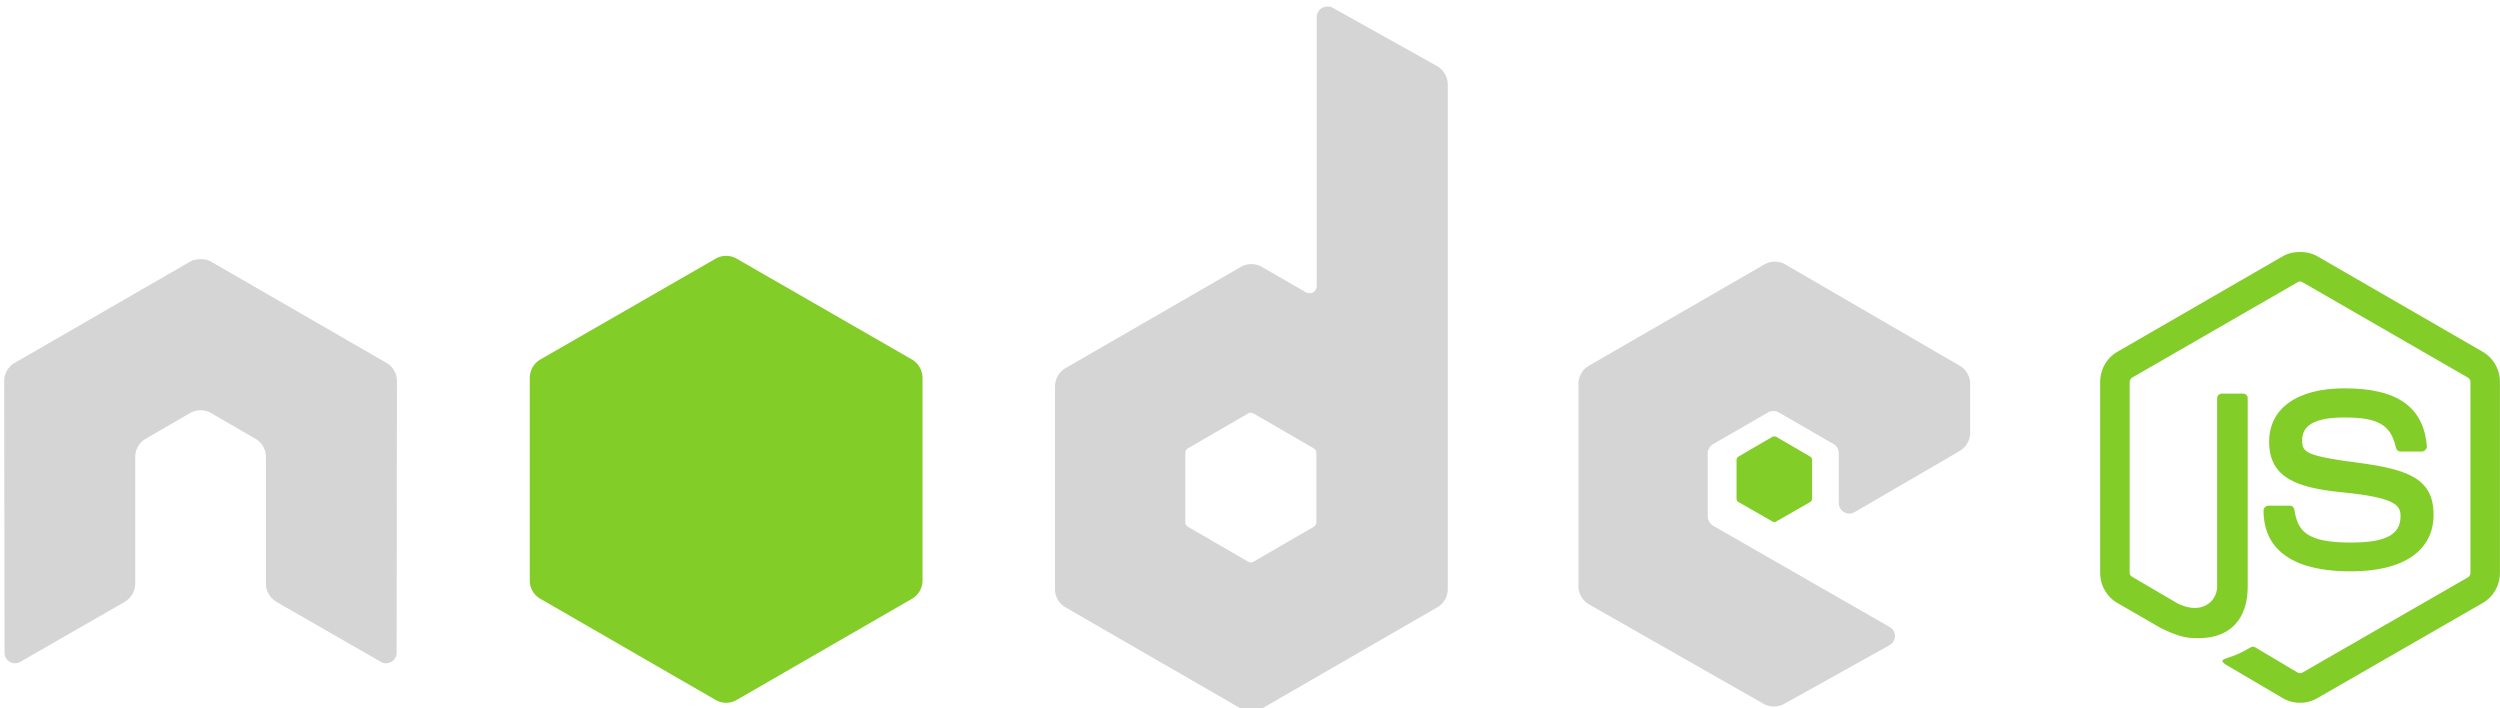 <svg xmlns="http://www.w3.org/2000/svg" width="512" height="145" preserveAspectRatio="xMinYMin meet" style=""><rect id="backgroundrect" width="100%" height="100%" x="0" y="0" fill="none" stroke="none"/><g class="currentLayer" style=""><title>Layer 1</title><g fill="#83CD29" id="svg_1"><path d="M471.05 51.611c-1.244 0-2.454.257-3.525.863l-33.888 19.57c-2.193 1.264-3.526 3.65-3.526 6.189v39.069c0 2.537 1.333 4.92 3.526 6.187l8.85 5.109c4.3 2.119 5.885 2.086 7.842 2.086 6.366 0 10.001-3.863 10.001-10.576V81.542c0-.545-.472-.935-1.007-.935h-4.245c-.544 0-1.007.39-1.007.935v38.566c0 2.975-3.1 5.968-8.13 3.453l-9.21-5.396c-.326-.177-.576-.49-.576-.863v-39.07c0-.37.247-.747.576-.935L470.547 57.8a.998.998 0 0 1 1.007 0l33.817 19.498c.322.194.576.553.576.936v39.069c0 .373-.188.755-.504.935l-33.889 19.498c-.29.173-.69.173-1.007 0l-8.706-5.18a.905.905 0 0 0-.863 0c-2.403 1.362-2.855 1.52-5.109 2.302-.555.194-1.398.495.288 1.44l11.368 6.69a6.995 6.995 0 0 0 3.526.936 6.949 6.949 0 0 0 3.525-.935l33.889-19.499c2.193-1.275 3.525-3.65 3.525-6.187v-39.07c0-2.538-1.332-4.92-3.525-6.187l-33.889-19.57c-1.062-.607-2.28-.864-3.525-.864z" id="svg_2"/><path d="M480.116 79.528c-9.65 0-15.397 4.107-15.397 10.937 0 7.408 5.704 9.444 14.966 10.36 11.08 1.085 11.943 2.712 11.943 4.893 0 3.783-3.016 5.396-10.144 5.396-8.957 0-10.925-2.236-11.584-6.691-.078-.478-.447-.864-.936-.864h-4.389c-.54 0-1.007.466-1.007 1.008 0 5.703 3.102 12.447 17.916 12.447 10.723 0 16.908-4.209 16.908-11.584 0-7.31-4.996-9.273-15.398-10.648-10.51-1.391-11.512-2.072-11.512-4.533 0-2.032.85-4.75 8.634-4.75 6.954 0 9.524 1.5 10.577 6.189.092.44.48.791.935.791h4.39c.27 0 .532-.166.719-.36.184-.207.314-.44.288-.719-.68-8.074-6.064-11.872-16.909-11.872z" id="svg_3"/></g><path d="M271.821,1.354 a2.181,2.181 0 0 0 -1.08,0.287 a2.18,2.18 0 0 0 -1.079,1.871 v55.042 c0,0.54 -0.251,1.024 -0.719,1.295 a1.501,1.501 0 0 1 -1.511,0 l-8.994,-5.18 a4.31,4.31 0 0 0 -4.317,0 l-35.903,20.721 c-1.342,0.775 -2.158,2.264 -2.158,3.814 v41.443 c0,1.548 0.817,2.966 2.158,3.741 l35.903,20.722 a4.3,4.3 0 0 0 4.317,0 l35.903,-20.722 a4.308,4.308 0 0 0 2.159,-3.741 V17.327 a4.386,4.386 0 0 0 -2.23,-3.814 L272.9,1.569 c-0.335,-0.187 -0.707,-0.22 -1.079,-0.215 zM40.861,53.086 c-0.684,0.027 -1.328,0.147 -1.942,0.503 L3.015,74.311 a4.3,4.3 0 0 0 -2.158,3.741 L0.929,133.671 c0,0.773 0.399,1.492 1.079,1.87 a2.096,2.096 0 0 0 2.159,0 l21.297,-12.231 c1.349,-0.802 2.23,-2.196 2.23,-3.742 V93.594 c0,-1.55 0.815,-2.972 2.159,-3.742 l9.065,-5.252 a4.251,4.251 0 0 1 2.159,-0.576 c0.74,0 1.5,0.185 2.158,0.576 l9.066,5.252 a4.296,4.296 0 0 1 2.159,3.742 v25.973 c0,1.546 0.89,2.95 2.23,3.742 l21.297,12.232 a2.096,2.096 0 0 0 2.159,0 a2.164,2.164 0 0 0 1.08,-1.871 l0.07,-55.618 a4.28,4.28 0 0 0 -2.158,-3.741 L43.235,53.589 c-0.607,-0.356 -1.253,-0.475 -1.942,-0.503 h-0.432 zm322.624,0.503 c-0.75,0 -1.485,0.19 -2.158,0.576 l-35.903,20.722 a4.306,4.306 0 0 0 -2.159,3.741 V120.071 c0,1.559 0.878,2.971 2.23,3.742 l35.616,20.29 c1.315,0.75 2.921,0.807 4.245,0.07 l21.585,-12.015 c0.685,-0.38 1.148,-1.09 1.151,-1.87 a2.126,2.126 0 0 0 -1.079,-1.871 l-36.119,-20.722 c-0.676,-0.386 -1.151,-1.167 -1.151,-1.943 v-12.95 c0,-0.775 0.48,-1.485 1.151,-1.871 l11.224,-6.476 a2.155,2.155 0 0 1 2.159,0 L375.5,90.931 a2.152,2.152 0 0 1 1.08,1.87 v10.217 a2.15,2.15 0 0 0 1.079,1.87 c0.673,0.389 1.487,0.39 2.158,0 L401.331,92.371 a4.325,4.325 0 0 0 2.159,-3.742 v-10 c0,-1.545 -0.82,-2.966 -2.159,-3.742 l-35.687,-20.722 a4.279,4.279 0 0 0 -2.159,-0.575 zm-107.35,30.939 c0.188,0 0.408,0.046 0.576,0.143 l12.304,7.123 c0.334,0.193 0.576,0.55 0.576,0.935 v14.246 c0,0.387 -0.24,0.743 -0.576,0.936 l-12.304,7.123 a1.088,1.088 0 0 1 -1.079,0 l-12.303,-7.123 c-0.335,-0.194 -0.576,-0.549 -0.576,-0.936 V92.729 c0,-0.386 0.242,-0.74 0.576,-0.935 l12.303,-7.122 a0.948,0.948 0 0 1 0.504,-0.143 v-0.001 z" fill="#d5d5d5" id="svg_4" class="" fill-opacity="1"/><path d="M148.714 52.402c-.748 0-1.488.19-2.158.576l-35.903 20.65c-1.343.773-2.159 2.265-2.159 3.813v41.443c0 1.55.817 2.966 2.159 3.742l35.903 20.721a4.297 4.297 0 0 0 4.317 0l35.903-20.721a4.308 4.308 0 0 0 2.158-3.742V77.441c0-1.55-.816-3.04-2.158-3.813l-35.903-20.65a4.297 4.297 0 0 0-2.159-.576zM363.413 89.385c-.143 0-.302 0-.431.072l-6.907 4.029a.84.84 0 0 0-.432.72v7.914c0 .298.172.571.432.72l6.907 3.957c.259.15.535.15.791 0l6.907-3.958a.846.846 0 0 0 .432-.719v-7.915a.846.846 0 0 0-.432-.719l-6.907-4.03c-.128-.075-.216-.07-.36-.07z" fill="#83CD29" id="svg_5"/></g></svg>